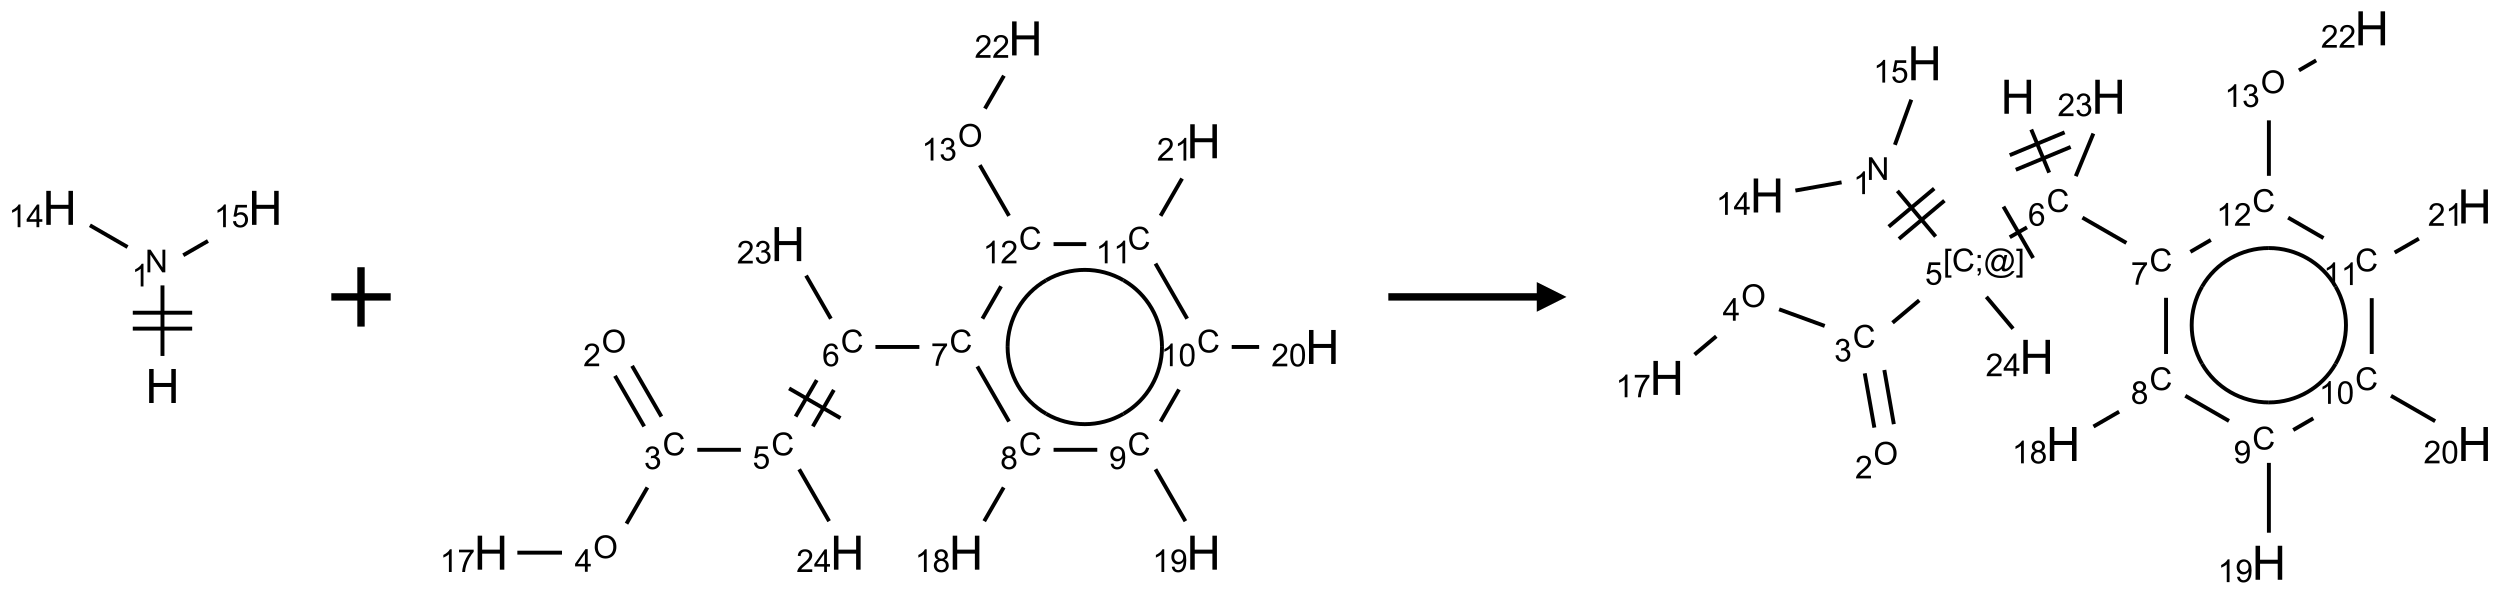 <?xml version="1.0" encoding="UTF-8"?>
<svg xmlns="http://www.w3.org/2000/svg" xmlns:xlink="http://www.w3.org/1999/xlink" width="842" height="200" viewBox="0 0 842 200">
<defs>
<g>
<g id="glyph-0-0">
<path d="M 2 0 L 2 -10 L 10 -10 L 10 0 Z M 2.25 -0.25 L 9.75 -0.25 L 9.75 -9.75 L 2.25 -9.75 Z M 2.25 -0.25 "/>
</g>
<g id="glyph-0-1">
<path d="M 1.281 0 L 1.281 -11.453 L 2.797 -11.453 L 2.797 -6.75 L 8.75 -6.75 L 8.75 -11.453 L 10.266 -11.453 L 10.266 0 L 8.75 0 L 8.75 -5.398 L 2.797 -5.398 L 2.797 0 Z M 1.281 0 "/>
</g>
<g id="glyph-1-0">
<path d="M 1.332 0 L 1.332 -6.668 L 6.668 -6.668 L 6.668 0 Z M 1.5 -0.168 L 6.5 -0.168 L 6.5 -6.5 L 1.5 -6.5 Z M 1.5 -0.168 "/>
</g>
<g id="glyph-1-1">
<path d="M 0.812 0 L 0.812 -7.637 L 1.848 -7.637 L 5.859 -1.641 L 5.859 -7.637 L 6.828 -7.637 L 6.828 0 L 5.793 0 L 1.781 -6 L 1.781 0 Z M 0.812 0 "/>
</g>
<g id="glyph-1-2">
<path d="M 3.973 0 L 3.035 0 L 3.035 -5.973 C 2.809 -5.758 2.516 -5.543 2.148 -5.328 C 1.781 -5.113 1.453 -4.953 1.16 -4.844 L 1.16 -5.75 C 1.684 -5.996 2.145 -6.297 2.535 -6.645 C 2.93 -6.996 3.207 -7.336 3.371 -7.668 L 3.973 -7.668 Z M 3.973 0 "/>
</g>
<g id="glyph-1-3">
<path d="M 3.449 0 L 3.449 -1.828 L 0.137 -1.828 L 0.137 -2.688 L 3.621 -7.637 L 4.387 -7.637 L 4.387 -2.688 L 5.418 -2.688 L 5.418 -1.828 L 4.387 -1.828 L 4.387 0 Z M 3.449 -2.688 L 3.449 -6.129 L 1.059 -2.688 Z M 3.449 -2.688 "/>
</g>
<g id="glyph-1-4">
<path d="M 0.441 -2 L 1.426 -2.082 C 1.5 -1.605 1.668 -1.242 1.934 -1.004 C 2.199 -0.762 2.52 -0.641 2.895 -0.641 C 3.348 -0.641 3.73 -0.812 4.043 -1.152 C 4.355 -1.492 4.512 -1.941 4.512 -2.504 C 4.512 -3.039 4.359 -3.461 4.059 -3.77 C 3.758 -4.078 3.367 -4.234 2.879 -4.234 C 2.578 -4.234 2.305 -4.164 2.062 -4.027 C 1.82 -3.891 1.629 -3.715 1.488 -3.496 L 0.609 -3.609 L 1.348 -7.531 L 5.145 -7.531 L 5.145 -6.637 L 2.098 -6.637 L 1.688 -4.582 C 2.145 -4.902 2.625 -5.062 3.129 -5.062 C 3.797 -5.062 4.359 -4.832 4.816 -4.371 C 5.277 -3.91 5.504 -3.312 5.504 -2.59 C 5.504 -1.898 5.305 -1.301 4.902 -0.797 C 4.41 -0.18 3.742 0.129 2.895 0.129 C 2.199 0.129 1.633 -0.062 1.195 -0.453 C 0.758 -0.844 0.504 -1.359 0.441 -2 Z M 0.441 -2 "/>
</g>
<g id="glyph-1-5">
<path d="M 0.516 -3.719 C 0.516 -4.984 0.855 -5.977 1.535 -6.695 C 2.215 -7.414 3.094 -7.77 4.172 -7.77 C 4.875 -7.77 5.512 -7.602 6.078 -7.266 C 6.645 -6.93 7.074 -6.461 7.371 -5.855 C 7.668 -5.254 7.816 -4.57 7.816 -3.809 C 7.816 -3.035 7.66 -2.34 7.348 -1.73 C 7.035 -1.117 6.594 -0.656 6.02 -0.34 C 5.449 -0.027 4.828 0.129 4.168 0.129 C 3.449 0.129 2.805 -0.043 2.238 -0.391 C 1.672 -0.738 1.246 -1.211 0.953 -1.812 C 0.66 -2.414 0.516 -3.047 0.516 -3.719 Z M 1.559 -3.703 C 1.559 -2.781 1.805 -2.059 2.301 -1.527 C 2.793 -1 3.414 -0.734 4.16 -0.734 C 4.922 -0.734 5.547 -1 6.039 -1.535 C 6.531 -2.07 6.777 -2.828 6.777 -3.812 C 6.777 -4.434 6.672 -4.977 6.461 -5.441 C 6.25 -5.902 5.945 -6.262 5.539 -6.52 C 5.133 -6.773 4.68 -6.902 4.176 -6.902 C 3.461 -6.902 2.848 -6.656 2.332 -6.164 C 1.816 -5.672 1.559 -4.852 1.559 -3.703 Z M 1.559 -3.703 "/>
</g>
<g id="glyph-1-6">
<path d="M 5.371 -0.902 L 5.371 0 L 0.324 0 C 0.316 -0.227 0.352 -0.441 0.434 -0.652 C 0.562 -0.996 0.766 -1.332 1.051 -1.668 C 1.332 -2 1.742 -2.387 2.277 -2.824 C 3.105 -3.504 3.668 -4.043 3.957 -4.441 C 4.25 -4.84 4.395 -5.215 4.395 -5.566 C 4.395 -5.938 4.262 -6.254 3.996 -6.508 C 3.73 -6.762 3.387 -6.891 2.957 -6.891 C 2.508 -6.891 2.145 -6.754 1.875 -6.484 C 1.605 -6.215 1.469 -5.84 1.465 -5.359 L 0.5 -5.457 C 0.566 -6.176 0.812 -6.727 1.246 -7.102 C 1.676 -7.477 2.254 -7.668 2.98 -7.668 C 3.711 -7.668 4.293 -7.465 4.719 -7.059 C 5.145 -6.652 5.359 -6.148 5.359 -5.547 C 5.359 -5.242 5.297 -4.941 5.172 -4.645 C 5.047 -4.352 4.84 -4.039 4.551 -3.715 C 4.262 -3.387 3.777 -2.938 3.105 -2.371 C 2.543 -1.898 2.18 -1.578 2.02 -1.41 C 1.859 -1.242 1.73 -1.07 1.625 -0.902 Z M 5.371 -0.902 "/>
</g>
<g id="glyph-1-7">
<path d="M 6.27 -2.676 L 7.281 -2.422 C 7.07 -1.594 6.688 -0.961 6.137 -0.523 C 5.586 -0.086 4.914 0.129 4.121 0.129 C 3.297 0.129 2.629 -0.039 2.113 -0.371 C 1.598 -0.707 1.203 -1.191 0.934 -1.828 C 0.664 -2.465 0.531 -3.145 0.531 -3.875 C 0.531 -4.672 0.684 -5.363 0.988 -5.957 C 1.293 -6.547 1.723 -6.996 2.285 -7.305 C 2.844 -7.613 3.461 -7.766 4.137 -7.766 C 4.898 -7.766 5.543 -7.57 6.062 -7.184 C 6.582 -6.793 6.945 -6.246 7.152 -5.543 L 6.156 -5.309 C 5.98 -5.863 5.723 -6.266 5.387 -6.52 C 5.051 -6.773 4.625 -6.902 4.113 -6.902 C 3.527 -6.902 3.039 -6.762 2.645 -6.48 C 2.25 -6.199 1.973 -5.82 1.812 -5.348 C 1.652 -4.871 1.574 -4.383 1.574 -3.879 C 1.574 -3.23 1.668 -2.664 1.855 -2.18 C 2.047 -1.695 2.34 -1.332 2.738 -1.094 C 3.137 -0.855 3.57 -0.734 4.035 -0.734 C 4.602 -0.734 5.082 -0.898 5.473 -1.223 C 5.867 -1.551 6.133 -2.035 6.27 -2.676 Z M 6.27 -2.676 "/>
</g>
<g id="glyph-1-8">
<path d="M 0.449 -2.016 L 1.387 -2.141 C 1.492 -1.609 1.676 -1.227 1.934 -0.992 C 2.191 -0.758 2.508 -0.641 2.879 -0.641 C 3.32 -0.641 3.695 -0.793 3.996 -1.098 C 4.301 -1.402 4.453 -1.781 4.453 -2.234 C 4.453 -2.664 4.312 -3.02 4.031 -3.301 C 3.75 -3.578 3.391 -3.719 2.957 -3.719 C 2.781 -3.719 2.562 -3.684 2.297 -3.613 L 2.402 -4.438 C 2.465 -4.43 2.516 -4.426 2.551 -4.426 C 2.949 -4.426 3.312 -4.531 3.629 -4.738 C 3.949 -4.949 4.109 -5.27 4.109 -5.703 C 4.109 -6.047 3.992 -6.332 3.762 -6.559 C 3.527 -6.785 3.227 -6.895 2.859 -6.895 C 2.496 -6.895 2.191 -6.781 1.949 -6.551 C 1.707 -6.324 1.547 -5.98 1.48 -5.52 L 0.543 -5.688 C 0.656 -6.316 0.918 -6.805 1.324 -7.148 C 1.73 -7.492 2.234 -7.668 2.84 -7.668 C 3.254 -7.668 3.641 -7.578 3.988 -7.398 C 4.34 -7.219 4.609 -6.977 4.793 -6.668 C 4.98 -6.359 5.074 -6.031 5.074 -5.684 C 5.074 -5.352 4.984 -5.051 4.809 -4.781 C 4.629 -4.512 4.367 -4.297 4.02 -4.137 C 4.473 -4.031 4.824 -3.816 5.074 -3.488 C 5.324 -3.16 5.449 -2.75 5.449 -2.254 C 5.449 -1.59 5.203 -1.023 4.719 -0.559 C 4.234 -0.098 3.617 0.137 2.875 0.137 C 2.203 0.137 1.648 -0.062 1.207 -0.465 C 0.762 -0.863 0.512 -1.379 0.449 -2.016 Z M 0.449 -2.016 "/>
</g>
<g id="glyph-1-9">
<path d="M 0.504 -6.637 L 0.504 -7.535 L 5.449 -7.535 L 5.449 -6.809 C 4.961 -6.289 4.48 -5.602 4.004 -4.746 C 3.527 -3.887 3.156 -3.004 2.895 -2.098 C 2.707 -1.461 2.59 -0.762 2.535 0 L 1.574 0 C 1.582 -0.602 1.703 -1.328 1.926 -2.176 C 2.152 -3.027 2.477 -3.848 2.898 -4.637 C 3.32 -5.426 3.77 -6.094 4.246 -6.637 Z M 0.504 -6.637 "/>
</g>
<g id="glyph-1-10">
<path d="M 5.309 -5.766 L 4.375 -5.691 C 4.293 -6.059 4.172 -6.328 4.02 -6.496 C 3.766 -6.762 3.453 -6.895 3.082 -6.895 C 2.785 -6.895 2.523 -6.812 2.297 -6.645 C 2 -6.43 1.77 -6.117 1.598 -5.703 C 1.43 -5.289 1.34 -4.703 1.332 -3.938 C 1.559 -4.281 1.836 -4.535 2.16 -4.703 C 2.488 -4.871 2.828 -4.953 3.188 -4.953 C 3.812 -4.953 4.344 -4.723 4.785 -4.262 C 5.223 -3.801 5.441 -3.207 5.441 -2.48 C 5.441 -2 5.34 -1.555 5.133 -1.145 C 4.926 -0.73 4.641 -0.418 4.281 -0.199 C 3.922 0.02 3.512 0.129 3.051 0.129 C 2.27 0.129 1.633 -0.156 1.141 -0.73 C 0.648 -1.305 0.402 -2.254 0.402 -3.574 C 0.402 -5.051 0.672 -6.121 1.219 -6.793 C 1.695 -7.375 2.336 -7.668 3.141 -7.668 C 3.742 -7.668 4.234 -7.5 4.617 -7.16 C 5 -6.824 5.23 -6.359 5.309 -5.766 Z M 1.48 -2.473 C 1.48 -2.152 1.547 -1.844 1.684 -1.547 C 1.82 -1.25 2.016 -1.027 2.262 -0.871 C 2.508 -0.719 2.766 -0.641 3.035 -0.641 C 3.434 -0.641 3.773 -0.801 4.059 -1.121 C 4.344 -1.441 4.484 -1.875 4.484 -2.422 C 4.484 -2.949 4.344 -3.367 4.062 -3.668 C 3.781 -3.973 3.426 -4.125 3 -4.125 C 2.578 -4.125 2.219 -3.973 1.922 -3.668 C 1.625 -3.363 1.48 -2.969 1.48 -2.473 Z M 1.48 -2.473 "/>
</g>
<g id="glyph-1-11">
<path d="M 1.887 -4.141 C 1.496 -4.281 1.207 -4.484 1.02 -4.75 C 0.832 -5.016 0.738 -5.328 0.738 -5.699 C 0.738 -6.254 0.938 -6.719 1.34 -7.098 C 1.738 -7.477 2.27 -7.668 2.934 -7.668 C 3.598 -7.668 4.137 -7.473 4.543 -7.086 C 4.949 -6.699 5.152 -6.227 5.152 -5.672 C 5.152 -5.316 5.059 -5.008 4.871 -4.746 C 4.688 -4.484 4.406 -4.281 4.027 -4.141 C 4.496 -3.988 4.852 -3.742 5.098 -3.402 C 5.34 -3.062 5.465 -2.656 5.465 -2.184 C 5.465 -1.531 5.234 -0.98 4.77 -0.535 C 4.309 -0.09 3.703 0.129 2.949 0.129 C 2.195 0.129 1.586 -0.094 1.125 -0.539 C 0.664 -0.984 0.434 -1.543 0.434 -2.207 C 0.434 -2.703 0.559 -3.121 0.809 -3.457 C 1.062 -3.793 1.422 -4.02 1.887 -4.141 Z M 1.699 -5.73 C 1.699 -5.367 1.812 -5.074 2.047 -4.844 C 2.281 -4.613 2.582 -4.5 2.953 -4.5 C 3.312 -4.5 3.609 -4.613 3.84 -4.84 C 4.07 -5.066 4.188 -5.348 4.188 -5.676 C 4.188 -6.02 4.07 -6.309 3.832 -6.543 C 3.594 -6.777 3.297 -6.895 2.941 -6.895 C 2.586 -6.895 2.289 -6.781 2.051 -6.551 C 1.816 -6.324 1.699 -6.047 1.699 -5.73 Z M 1.395 -2.203 C 1.395 -1.938 1.461 -1.676 1.586 -1.426 C 1.711 -1.176 1.902 -0.984 2.152 -0.848 C 2.402 -0.711 2.672 -0.641 2.957 -0.641 C 3.406 -0.641 3.777 -0.785 4.066 -1.074 C 4.359 -1.363 4.504 -1.727 4.504 -2.172 C 4.504 -2.625 4.355 -2.996 4.055 -3.293 C 3.754 -3.586 3.379 -3.734 2.926 -3.734 C 2.484 -3.734 2.121 -3.59 1.832 -3.297 C 1.543 -3.004 1.395 -2.641 1.395 -2.203 Z M 1.395 -2.203 "/>
</g>
<g id="glyph-1-12">
<path d="M 0.582 -1.766 L 1.484 -1.848 C 1.562 -1.426 1.707 -1.117 1.922 -0.926 C 2.137 -0.734 2.414 -0.641 2.75 -0.641 C 3.039 -0.641 3.289 -0.707 3.508 -0.84 C 3.727 -0.973 3.902 -1.148 4.043 -1.367 C 4.18 -1.586 4.297 -1.887 4.391 -2.262 C 4.484 -2.637 4.531 -3.016 4.531 -3.406 C 4.531 -3.449 4.531 -3.512 4.527 -3.594 C 4.34 -3.297 4.082 -3.055 3.758 -2.867 C 3.434 -2.68 3.082 -2.59 2.703 -2.59 C 2.07 -2.59 1.535 -2.816 1.098 -3.277 C 0.66 -3.734 0.441 -4.34 0.441 -5.09 C 0.441 -5.863 0.672 -6.484 1.129 -6.957 C 1.586 -7.43 2.156 -7.668 2.844 -7.668 C 3.34 -7.668 3.793 -7.531 4.207 -7.266 C 4.617 -7 4.93 -6.617 5.145 -6.121 C 5.355 -5.629 5.465 -4.91 5.465 -3.973 C 5.465 -2.996 5.359 -2.223 5.145 -1.645 C 4.934 -1.066 4.617 -0.625 4.199 -0.324 C 3.781 -0.02 3.293 0.129 2.73 0.129 C 2.133 0.129 1.645 -0.035 1.266 -0.367 C 0.887 -0.699 0.66 -1.164 0.582 -1.766 Z M 4.422 -5.137 C 4.422 -5.676 4.277 -6.102 3.992 -6.418 C 3.707 -6.734 3.359 -6.891 2.957 -6.891 C 2.543 -6.891 2.18 -6.719 1.871 -6.379 C 1.562 -6.039 1.406 -5.598 1.406 -5.059 C 1.406 -4.57 1.555 -4.176 1.848 -3.871 C 2.141 -3.566 2.5 -3.418 2.934 -3.418 C 3.367 -3.418 3.723 -3.57 4.004 -3.871 C 4.281 -4.176 4.422 -4.598 4.422 -5.137 Z M 4.422 -5.137 "/>
</g>
<g id="glyph-1-13">
<path d="M 0.441 -3.766 C 0.441 -4.668 0.535 -5.395 0.723 -5.945 C 0.906 -6.496 1.184 -6.922 1.551 -7.219 C 1.918 -7.516 2.375 -7.668 2.934 -7.668 C 3.344 -7.668 3.703 -7.586 4.012 -7.418 C 4.32 -7.254 4.574 -7.016 4.777 -6.707 C 4.977 -6.395 5.137 -6.016 5.25 -5.57 C 5.363 -5.125 5.422 -4.523 5.422 -3.766 C 5.422 -2.871 5.328 -2.148 5.145 -1.598 C 4.961 -1.047 4.688 -0.621 4.32 -0.32 C 3.953 -0.02 3.492 0.129 2.934 0.129 C 2.195 0.129 1.617 -0.133 1.199 -0.66 C 0.695 -1.297 0.441 -2.332 0.441 -3.766 Z M 1.406 -3.766 C 1.406 -2.512 1.555 -1.68 1.848 -1.262 C 2.141 -0.848 2.5 -0.641 2.934 -0.641 C 3.363 -0.641 3.727 -0.848 4.02 -1.266 C 4.312 -1.684 4.457 -2.516 4.457 -3.766 C 4.457 -5.023 4.312 -5.859 4.02 -6.27 C 3.727 -6.684 3.359 -6.891 2.922 -6.891 C 2.492 -6.891 2.148 -6.707 1.891 -6.344 C 1.566 -5.879 1.406 -5.02 1.406 -3.766 Z M 1.406 -3.766 "/>
</g>
<g id="glyph-1-14">
<path d="M 0.723 2.121 L 0.723 -7.637 L 2.793 -7.637 L 2.793 -6.859 L 1.66 -6.859 L 1.66 1.344 L 2.793 1.344 L 2.793 2.121 Z M 0.723 2.121 "/>
</g>
<g id="glyph-1-15">
<path d="M 0.949 -4.465 L 0.949 -5.531 L 2.016 -5.531 L 2.016 -4.465 Z M 0.949 0 L 0.949 -1.066 L 2.016 -1.066 L 2.016 0 C 2.016 0.391 1.945 0.711 1.809 0.949 C 1.668 1.191 1.449 1.379 1.145 1.512 L 0.887 1.109 C 1.082 1.023 1.23 0.895 1.324 0.727 C 1.418 0.559 1.469 0.316 1.48 0 Z M 0.949 0 "/>
</g>
<g id="glyph-1-16">
<path d="M 6.047 -0.848 C 5.82 -0.59 5.57 -0.379 5.289 -0.223 C 5.008 -0.062 4.73 0.016 4.449 0.016 C 4.141 0.016 3.84 -0.074 3.547 -0.254 C 3.254 -0.434 3.02 -0.715 2.836 -1.09 C 2.652 -1.465 2.562 -1.875 2.562 -2.324 C 2.562 -2.875 2.703 -3.43 2.988 -3.98 C 3.27 -4.535 3.621 -4.953 4.043 -5.23 C 4.461 -5.508 4.871 -5.645 5.266 -5.645 C 5.566 -5.645 5.855 -5.566 6.129 -5.41 C 6.402 -5.25 6.641 -5.012 6.84 -4.688 L 7.016 -5.496 L 7.949 -5.496 L 7.199 -2 C 7.094 -1.516 7.043 -1.246 7.043 -1.191 C 7.043 -1.098 7.078 -1.02 7.148 -0.949 C 7.219 -0.883 7.305 -0.848 7.406 -0.848 C 7.59 -0.848 7.832 -0.953 8.129 -1.168 C 8.527 -1.445 8.84 -1.816 9.07 -2.285 C 9.301 -2.75 9.418 -3.234 9.418 -3.73 C 9.418 -4.309 9.27 -4.852 8.973 -5.355 C 8.676 -5.859 8.23 -6.262 7.645 -6.562 C 7.055 -6.863 6.406 -7.016 5.691 -7.016 C 4.879 -7.016 4.137 -6.824 3.465 -6.445 C 2.793 -6.066 2.273 -5.52 1.902 -4.809 C 1.535 -4.098 1.348 -3.34 1.348 -2.527 C 1.348 -1.676 1.535 -0.941 1.902 -0.328 C 2.273 0.285 2.809 0.742 3.508 1.035 C 4.207 1.328 4.984 1.473 5.832 1.473 C 6.742 1.473 7.504 1.32 8.121 1.016 C 8.734 0.711 9.195 0.34 9.5 -0.098 L 10.441 -0.098 C 10.266 0.266 9.961 0.637 9.531 1.016 C 9.102 1.395 8.59 1.695 7.996 1.914 C 7.402 2.133 6.688 2.246 5.848 2.246 C 5.078 2.246 4.367 2.145 3.715 1.949 C 3.066 1.75 2.512 1.453 2.051 1.055 C 1.594 0.656 1.25 0.199 1.016 -0.316 C 0.723 -0.973 0.578 -1.684 0.578 -2.441 C 0.578 -3.289 0.75 -4.098 1.098 -4.863 C 1.523 -5.805 2.125 -6.527 2.902 -7.027 C 3.684 -7.527 4.629 -7.777 5.738 -7.777 C 6.602 -7.777 7.375 -7.602 8.059 -7.246 C 8.746 -6.895 9.285 -6.371 9.684 -5.672 C 10.02 -5.07 10.188 -4.418 10.188 -3.715 C 10.188 -2.707 9.832 -1.812 9.125 -1.031 C 8.492 -0.328 7.801 0.02 7.051 0.02 C 6.812 0.02 6.617 -0.016 6.473 -0.09 C 6.324 -0.16 6.215 -0.266 6.145 -0.402 C 6.102 -0.488 6.066 -0.637 6.047 -0.848 Z M 3.527 -2.262 C 3.527 -1.785 3.641 -1.414 3.863 -1.152 C 4.09 -0.887 4.348 -0.754 4.641 -0.754 C 4.836 -0.754 5.039 -0.812 5.254 -0.93 C 5.469 -1.047 5.676 -1.219 5.871 -1.449 C 6.066 -1.676 6.23 -1.969 6.355 -2.32 C 6.48 -2.672 6.543 -3.027 6.543 -3.379 C 6.543 -3.852 6.426 -4.219 6.191 -4.48 C 5.957 -4.738 5.672 -4.871 5.332 -4.871 C 5.109 -4.871 4.902 -4.812 4.707 -4.699 C 4.512 -4.586 4.32 -4.406 4.137 -4.156 C 3.953 -3.906 3.805 -3.602 3.691 -3.246 C 3.582 -2.887 3.527 -2.559 3.527 -2.262 Z M 3.527 -2.262 "/>
</g>
<g id="glyph-1-17">
<path d="M 2.27 2.121 L 0.203 2.121 L 0.203 1.344 L 1.332 1.344 L 1.332 -6.859 L 0.203 -6.859 L 0.203 -7.637 L 2.27 -7.637 Z M 2.27 2.121 "/>
</g>
</g>
</defs>
<path fill="none" stroke-width="0.033" stroke-linecap="butt" stroke-linejoin="miter" stroke="rgb(0%, 0%, 0%)" stroke-opacity="1" stroke-miterlimit="10" d="M 0.866 1.247 L 0.866 0.653 " transform="matrix(40, 0, 0, 40, 20.082, 70.002)"/>
<path fill="none" stroke-width="0.033" stroke-linecap="butt" stroke-linejoin="miter" stroke="rgb(0%, 0%, 0%)" stroke-opacity="1" stroke-miterlimit="10" d="M 1.116 0.883 L 0.616 0.883 " transform="matrix(40, 0, 0, 40, 20.082, 70.002)"/>
<path fill="none" stroke-width="0.033" stroke-linecap="butt" stroke-linejoin="miter" stroke="rgb(0%, 0%, 0%)" stroke-opacity="1" stroke-miterlimit="10" d="M 1.116 1.017 L 0.616 1.017 " transform="matrix(40, 0, 0, 40, 20.082, 70.002)"/>
<path fill="none" stroke-width="0.033" stroke-linecap="butt" stroke-linejoin="miter" stroke="rgb(0%, 0%, 0%)" stroke-opacity="1" stroke-miterlimit="10" d="M 0.572 0.33 L 0.255 0.147 " transform="matrix(40, 0, 0, 40, 20.082, 70.002)"/>
<path fill="none" stroke-width="0.033" stroke-linecap="butt" stroke-linejoin="miter" stroke="rgb(0%, 0%, 0%)" stroke-opacity="1" stroke-miterlimit="10" d="M 1.041 0.399 L 1.249 0.279 " transform="matrix(40, 0, 0, 40, 20.082, 70.002)"/>
<g fill="rgb(0%, 0%, 0%)" fill-opacity="1">
<use xlink:href="#glyph-0-1" x="48.949" y="135.73"/>
</g>
<g fill="rgb(0%, 0%, 0%)" fill-opacity="1">
<use xlink:href="#glyph-1-1" x="48.848" y="91.715"/>
</g>
<g fill="rgb(0%, 0%, 0%)" fill-opacity="1">
<use xlink:href="#glyph-1-2" x="44.352" y="96.484"/>
</g>
<g fill="rgb(0%, 0%, 0%)" fill-opacity="1">
<use xlink:href="#glyph-0-1" x="14.309" y="75.73"/>
</g>
<g fill="rgb(0%, 0%, 0%)" fill-opacity="1">
<use xlink:href="#glyph-1-2" x="2.906" y="76.523"/>
<use xlink:href="#glyph-1-3" x="8.839" y="76.523"/>
</g>
<g fill="rgb(0%, 0%, 0%)" fill-opacity="1">
<use xlink:href="#glyph-0-1" x="83.59" y="75.73"/>
</g>
<g fill="rgb(0%, 0%, 0%)" fill-opacity="1">
<use xlink:href="#glyph-1-2" x="72.098" y="76.523"/>
<use xlink:href="#glyph-1-4" x="78.03" y="76.523"/>
</g>
<path fill="none" stroke-width="0.062" stroke-linecap="butt" stroke-linejoin="miter" stroke="rgb(0%, 0%, 0%)" stroke-opacity="1" stroke-miterlimit="10" d="M -0 0 L 0.5 0 M 0.25 -0.25 L 0.25 0.25 " transform="matrix(40, 0, 0, 40, 111.586, 100)"/>
<path fill="none" stroke-width="0.033" stroke-linecap="butt" stroke-linejoin="miter" stroke="rgb(0%, 0%, 0%)" stroke-opacity="1" stroke-miterlimit="10" d="M 1.044 2.841 L 1.29 3.267 " transform="matrix(40, 0, 0, 40, 165.363, 12.936)"/>
<path fill="none" stroke-width="0.033" stroke-linecap="butt" stroke-linejoin="miter" stroke="rgb(0%, 0%, 0%)" stroke-opacity="1" stroke-miterlimit="10" d="M 1.188 2.757 L 1.435 3.184 " transform="matrix(40, 0, 0, 40, 165.363, 12.936)"/>
<path fill="none" stroke-width="0.033" stroke-linecap="butt" stroke-linejoin="miter" stroke="rgb(0%, 0%, 0%)" stroke-opacity="1" stroke-miterlimit="10" d="M 1.317 3.781 L 1.141 4.086 " transform="matrix(40, 0, 0, 40, 165.363, 12.936)"/>
<path fill="none" stroke-width="0.033" stroke-linecap="butt" stroke-linejoin="miter" stroke="rgb(0%, 0%, 0%)" stroke-opacity="1" stroke-miterlimit="10" d="M 0.598 4.33 L 0.222 4.33 " transform="matrix(40, 0, 0, 40, 165.363, 12.936)"/>
<path fill="none" stroke-width="0.033" stroke-linecap="butt" stroke-linejoin="miter" stroke="rgb(0%, 0%, 0%)" stroke-opacity="1" stroke-miterlimit="10" d="M 1.737 3.464 L 2.104 3.464 " transform="matrix(40, 0, 0, 40, 165.363, 12.936)"/>
<path fill="none" stroke-width="0.033" stroke-linecap="butt" stroke-linejoin="miter" stroke="rgb(0%, 0%, 0%)" stroke-opacity="1" stroke-miterlimit="10" d="M 2.71 3.267 L 2.887 2.96 " transform="matrix(40, 0, 0, 40, 165.363, 12.936)"/>
<path fill="none" stroke-width="0.033" stroke-linecap="butt" stroke-linejoin="miter" stroke="rgb(0%, 0%, 0%)" stroke-opacity="1" stroke-miterlimit="10" d="M 2.565 3.184 L 2.743 2.877 " transform="matrix(40, 0, 0, 40, 165.363, 12.936)"/>
<path fill="none" stroke-width="0.033" stroke-linecap="butt" stroke-linejoin="miter" stroke="rgb(0%, 0%, 0%)" stroke-opacity="1" stroke-miterlimit="10" d="M 2.943 3.197 L 2.51 2.947 " transform="matrix(40, 0, 0, 40, 165.363, 12.936)"/>
<path fill="none" stroke-width="0.033" stroke-linecap="butt" stroke-linejoin="miter" stroke="rgb(0%, 0%, 0%)" stroke-opacity="1" stroke-miterlimit="10" d="M 3.237 2.598 L 3.607 2.598 " transform="matrix(40, 0, 0, 40, 165.363, 12.936)"/>
<path fill="none" stroke-width="0.033" stroke-linecap="butt" stroke-linejoin="miter" stroke="rgb(0%, 0%, 0%)" stroke-opacity="1" stroke-miterlimit="10" d="M 4.095 2.762 L 4.362 3.226 " transform="matrix(40, 0, 0, 40, 165.363, 12.936)"/>
<path fill="none" stroke-width="0.033" stroke-linecap="butt" stroke-linejoin="miter" stroke="rgb(0%, 0%, 0%)" stroke-opacity="1" stroke-miterlimit="10" d="M 4.317 3.781 L 4.153 4.065 " transform="matrix(40, 0, 0, 40, 165.363, 12.936)"/>
<path fill="none" stroke-width="0.033" stroke-linecap="butt" stroke-linejoin="miter" stroke="rgb(0%, 0%, 0%)" stroke-opacity="1" stroke-miterlimit="10" d="M 4.737 3.464 L 5.105 3.464 " transform="matrix(40, 0, 0, 40, 165.363, 12.936)"/>
<path fill="none" stroke-width="0.033" stroke-linecap="butt" stroke-linejoin="miter" stroke="rgb(0%, 0%, 0%)" stroke-opacity="1" stroke-miterlimit="10" d="M 5.595 3.628 L 5.847 4.065 " transform="matrix(40, 0, 0, 40, 165.363, 12.936)"/>
<path fill="none" stroke-width="0.033" stroke-linecap="butt" stroke-linejoin="miter" stroke="rgb(0%, 0%, 0%)" stroke-opacity="1" stroke-miterlimit="10" d="M 5.638 3.226 L 5.793 2.956 " transform="matrix(40, 0, 0, 40, 165.363, 12.936)"/>
<path fill="none" stroke-width="0.033" stroke-linecap="butt" stroke-linejoin="miter" stroke="rgb(0%, 0%, 0%)" stroke-opacity="1" stroke-miterlimit="10" d="M 6.237 2.598 L 6.468 2.598 " transform="matrix(40, 0, 0, 40, 165.363, 12.936)"/>
<path fill="none" stroke-width="0.033" stroke-linecap="butt" stroke-linejoin="miter" stroke="rgb(0%, 0%, 0%)" stroke-opacity="1" stroke-miterlimit="10" d="M 5.862 2.36 L 5.595 1.896 " transform="matrix(40, 0, 0, 40, 165.363, 12.936)"/>
<path fill="none" stroke-width="0.033" stroke-linecap="butt" stroke-linejoin="miter" stroke="rgb(0%, 0%, 0%)" stroke-opacity="1" stroke-miterlimit="10" d="M 5.638 1.494 L 5.819 1.18 " transform="matrix(40, 0, 0, 40, 165.363, 12.936)"/>
<path fill="none" stroke-width="0.033" stroke-linecap="butt" stroke-linejoin="miter" stroke="rgb(0%, 0%, 0%)" stroke-opacity="1" stroke-miterlimit="10" d="M 5.012 1.732 L 4.737 1.732 " transform="matrix(40, 0, 0, 40, 165.363, 12.936)"/>
<path fill="none" stroke-width="0.033" stroke-linecap="butt" stroke-linejoin="miter" stroke="rgb(0%, 0%, 0%)" stroke-opacity="1" stroke-miterlimit="10" d="M 4.295 2.087 L 4.138 2.36 " transform="matrix(40, 0, 0, 40, 165.363, 12.936)"/>
<path fill="none" stroke-width="0.033" stroke-linecap="butt" stroke-linejoin="miter" stroke="rgb(0%, 0%, 0%)" stroke-opacity="1" stroke-miterlimit="10" d="M 4.362 1.494 L 4.116 1.067 " transform="matrix(40, 0, 0, 40, 165.363, 12.936)"/>
<path fill="none" stroke-width="0.033" stroke-linecap="butt" stroke-linejoin="miter" stroke="rgb(0%, 0%, 0%)" stroke-opacity="1" stroke-miterlimit="10" d="M 4.159 0.591 L 4.319 0.314 " transform="matrix(40, 0, 0, 40, 165.363, 12.936)"/>
<path fill="none" stroke-width="0.033" stroke-linecap="butt" stroke-linejoin="miter" stroke="rgb(0%, 0%, 0%)" stroke-opacity="1" stroke-miterlimit="10" d="M 2.862 2.36 L 2.653 1.997 " transform="matrix(40, 0, 0, 40, 165.363, 12.936)"/>
<path fill="none" stroke-width="0.033" stroke-linecap="butt" stroke-linejoin="miter" stroke="rgb(0%, 0%, 0%)" stroke-opacity="1" stroke-miterlimit="10" d="M 2.595 3.628 L 2.847 4.065 " transform="matrix(40, 0, 0, 40, 165.363, 12.936)"/>
<path fill="none" stroke-width="0.033" stroke-linecap="butt" stroke-linejoin="miter" stroke="rgb(0%, 0%, 0%)" stroke-opacity="1" stroke-miterlimit="10" d="M 4.675 3.161 C 4.474 3.045 4.35 2.83 4.35 2.598 " transform="matrix(40, 0, 0, 40, 165.363, 12.936)"/>
<path fill="none" stroke-width="0.033" stroke-linecap="butt" stroke-linejoin="miter" stroke="rgb(0%, 0%, 0%)" stroke-opacity="1" stroke-miterlimit="10" d="M 5.325 3.161 C 5.124 3.277 4.876 3.277 4.675 3.161 " transform="matrix(40, 0, 0, 40, 165.363, 12.936)"/>
<path fill="none" stroke-width="0.033" stroke-linecap="butt" stroke-linejoin="miter" stroke="rgb(0%, 0%, 0%)" stroke-opacity="1" stroke-miterlimit="10" d="M 5.65 2.598 C 5.65 2.83 5.526 3.045 5.325 3.161 " transform="matrix(40, 0, 0, 40, 165.363, 12.936)"/>
<path fill="none" stroke-width="0.033" stroke-linecap="butt" stroke-linejoin="miter" stroke="rgb(0%, 0%, 0%)" stroke-opacity="1" stroke-miterlimit="10" d="M 5.325 2.036 C 5.526 2.152 5.65 2.366 5.65 2.598 " transform="matrix(40, 0, 0, 40, 165.363, 12.936)"/>
<path fill="none" stroke-width="0.033" stroke-linecap="butt" stroke-linejoin="miter" stroke="rgb(0%, 0%, 0%)" stroke-opacity="1" stroke-miterlimit="10" d="M 4.675 2.036 C 4.876 1.92 5.124 1.92 5.325 2.036 " transform="matrix(40, 0, 0, 40, 165.363, 12.936)"/>
<path fill="none" stroke-width="0.033" stroke-linecap="butt" stroke-linejoin="miter" stroke="rgb(0%, 0%, 0%)" stroke-opacity="1" stroke-miterlimit="10" d="M 4.35 2.598 C 4.35 2.366 4.474 2.152 4.675 2.036 " transform="matrix(40, 0, 0, 40, 165.363, 12.936)"/>
<g fill="rgb(0%, 0%, 0%)" fill-opacity="1">
<use xlink:href="#glyph-1-5" x="202.609" y="118.707"/>
</g>
<g fill="rgb(0%, 0%, 0%)" fill-opacity="1">
<use xlink:href="#glyph-1-6" x="196.422" y="123.34"/>
</g>
<g fill="rgb(0%, 0%, 0%)" fill-opacity="1">
<use xlink:href="#glyph-1-7" x="223.145" y="153.344"/>
</g>
<g fill="rgb(0%, 0%, 0%)" fill-opacity="1">
<use xlink:href="#glyph-1-8" x="216.895" y="157.98"/>
</g>
<g fill="rgb(0%, 0%, 0%)" fill-opacity="1">
<use xlink:href="#glyph-1-5" x="199.785" y="187.988"/>
</g>
<g fill="rgb(0%, 0%, 0%)" fill-opacity="1">
<use xlink:href="#glyph-1-3" x="193.551" y="192.59"/>
</g>
<g fill="rgb(0%, 0%, 0%)" fill-opacity="1">
<use xlink:href="#glyph-0-1" x="159.59" y="191.867"/>
</g>
<g fill="rgb(0%, 0%, 0%)" fill-opacity="1">
<use xlink:href="#glyph-1-2" x="148.156" y="192.66"/>
<use xlink:href="#glyph-1-9" x="154.089" y="192.66"/>
</g>
<g fill="rgb(0%, 0%, 0%)" fill-opacity="1">
<use xlink:href="#glyph-1-7" x="259.77" y="153.344"/>
</g>
<g fill="rgb(0%, 0%, 0%)" fill-opacity="1">
<use xlink:href="#glyph-1-4" x="253.461" y="157.848"/>
</g>
<g fill="rgb(0%, 0%, 0%)" fill-opacity="1">
<use xlink:href="#glyph-1-7" x="283.145" y="118.703"/>
</g>
<g fill="rgb(0%, 0%, 0%)" fill-opacity="1">
<use xlink:href="#glyph-1-10" x="276.898" y="123.34"/>
</g>
<g fill="rgb(0%, 0%, 0%)" fill-opacity="1">
<use xlink:href="#glyph-1-7" x="319.77" y="118.703"/>
</g>
<g fill="rgb(0%, 0%, 0%)" fill-opacity="1">
<use xlink:href="#glyph-1-9" x="313.52" y="123.211"/>
</g>
<g fill="rgb(0%, 0%, 0%)" fill-opacity="1">
<use xlink:href="#glyph-1-7" x="343.145" y="153.344"/>
</g>
<g fill="rgb(0%, 0%, 0%)" fill-opacity="1">
<use xlink:href="#glyph-1-11" x="336.879" y="157.98"/>
</g>
<g fill="rgb(0%, 0%, 0%)" fill-opacity="1">
<use xlink:href="#glyph-0-1" x="319.59" y="191.867"/>
</g>
<g fill="rgb(0%, 0%, 0%)" fill-opacity="1">
<use xlink:href="#glyph-1-2" x="308.141" y="192.66"/>
<use xlink:href="#glyph-1-11" x="314.073" y="192.66"/>
</g>
<g fill="rgb(0%, 0%, 0%)" fill-opacity="1">
<use xlink:href="#glyph-1-7" x="379.77" y="153.344"/>
</g>
<g fill="rgb(0%, 0%, 0%)" fill-opacity="1">
<use xlink:href="#glyph-1-12" x="373.504" y="157.98"/>
</g>
<g fill="rgb(0%, 0%, 0%)" fill-opacity="1">
<use xlink:href="#glyph-0-1" x="399.59" y="191.867"/>
</g>
<g fill="rgb(0%, 0%, 0%)" fill-opacity="1">
<use xlink:href="#glyph-1-2" x="388.141" y="192.66"/>
<use xlink:href="#glyph-1-12" x="394.073" y="192.66"/>
</g>
<g fill="rgb(0%, 0%, 0%)" fill-opacity="1">
<use xlink:href="#glyph-1-7" x="403.145" y="118.703"/>
</g>
<g fill="rgb(0%, 0%, 0%)" fill-opacity="1">
<use xlink:href="#glyph-1-2" x="390.988" y="123.34"/>
<use xlink:href="#glyph-1-13" x="396.921" y="123.34"/>
</g>
<g fill="rgb(0%, 0%, 0%)" fill-opacity="1">
<use xlink:href="#glyph-0-1" x="439.59" y="122.586"/>
</g>
<g fill="rgb(0%, 0%, 0%)" fill-opacity="1">
<use xlink:href="#glyph-1-6" x="428.184" y="123.379"/>
<use xlink:href="#glyph-1-13" x="434.116" y="123.379"/>
</g>
<g fill="rgb(0%, 0%, 0%)" fill-opacity="1">
<use xlink:href="#glyph-1-7" x="379.77" y="84.062"/>
</g>
<g fill="rgb(0%, 0%, 0%)" fill-opacity="1">
<use xlink:href="#glyph-1-2" x="369.059" y="88.699"/>
<use xlink:href="#glyph-1-2" x="374.991" y="88.699"/>
</g>
<g fill="rgb(0%, 0%, 0%)" fill-opacity="1">
<use xlink:href="#glyph-0-1" x="399.59" y="53.305"/>
</g>
<g fill="rgb(0%, 0%, 0%)" fill-opacity="1">
<use xlink:href="#glyph-1-6" x="389.633" y="54.098"/>
<use xlink:href="#glyph-1-2" x="395.565" y="54.098"/>
</g>
<g fill="rgb(0%, 0%, 0%)" fill-opacity="1">
<use xlink:href="#glyph-1-7" x="343.145" y="84.062"/>
</g>
<g fill="rgb(0%, 0%, 0%)" fill-opacity="1">
<use xlink:href="#glyph-1-2" x="331.039" y="88.699"/>
<use xlink:href="#glyph-1-6" x="336.971" y="88.699"/>
</g>
<g fill="rgb(0%, 0%, 0%)" fill-opacity="1">
<use xlink:href="#glyph-1-5" x="322.609" y="49.426"/>
</g>
<g fill="rgb(0%, 0%, 0%)" fill-opacity="1">
<use xlink:href="#glyph-1-2" x="310.41" y="54.059"/>
<use xlink:href="#glyph-1-8" x="316.342" y="54.059"/>
</g>
<g fill="rgb(0%, 0%, 0%)" fill-opacity="1">
<use xlink:href="#glyph-0-1" x="339.59" y="18.664"/>
</g>
<g fill="rgb(0%, 0%, 0%)" fill-opacity="1">
<use xlink:href="#glyph-1-6" x="328.238" y="19.457"/>
<use xlink:href="#glyph-1-6" x="334.171" y="19.457"/>
</g>
<g fill="rgb(0%, 0%, 0%)" fill-opacity="1">
<use xlink:href="#glyph-0-1" x="259.59" y="87.945"/>
</g>
<g fill="rgb(0%, 0%, 0%)" fill-opacity="1">
<use xlink:href="#glyph-1-6" x="248.16" y="88.738"/>
<use xlink:href="#glyph-1-8" x="254.092" y="88.738"/>
</g>
<g fill="rgb(0%, 0%, 0%)" fill-opacity="1">
<use xlink:href="#glyph-0-1" x="279.59" y="191.867"/>
</g>
<g fill="rgb(0%, 0%, 0%)" fill-opacity="1">
<use xlink:href="#glyph-1-6" x="268.191" y="192.66"/>
<use xlink:href="#glyph-1-3" x="274.124" y="192.66"/>
</g>
<path fill-rule="nonzero" fill="rgb(0%, 0%, 0%)" fill-opacity="1" d="M 467.586 101.25 L 517.586 101.25 L 517.586 105 L 527.586 100 L 517.586 95 L 517.586 98.75 L 467.586 98.75 "/>
<path fill="none" stroke-width="0.033" stroke-linecap="butt" stroke-linejoin="miter" stroke="rgb(0%, 0%, 0%)" stroke-opacity="1" stroke-miterlimit="10" d="M 3.069 0.852 L 3.22 1.215 " transform="matrix(40, 0, 0, 40, 561.363, 9.539)"/>
<path fill="none" stroke-width="0.033" stroke-linecap="butt" stroke-linejoin="miter" stroke="rgb(0%, 0%, 0%)" stroke-opacity="1" stroke-miterlimit="10" d="M 2.939 1.191 L 3.401 0.999 " transform="matrix(40, 0, 0, 40, 561.363, 9.539)"/>
<path fill="none" stroke-width="0.033" stroke-linecap="butt" stroke-linejoin="miter" stroke="rgb(0%, 0%, 0%)" stroke-opacity="1" stroke-miterlimit="10" d="M 2.888 1.068 L 3.35 0.876 " transform="matrix(40, 0, 0, 40, 561.363, 9.539)"/>
<path fill="none" stroke-width="0.033" stroke-linecap="butt" stroke-linejoin="miter" stroke="rgb(0%, 0%, 0%)" stroke-opacity="1" stroke-miterlimit="10" d="M 3.033 1.676 L 2.888 1.759 " transform="matrix(40, 0, 0, 40, 561.363, 9.539)"/>
<path fill="none" stroke-width="0.033" stroke-linecap="butt" stroke-linejoin="miter" stroke="rgb(0%, 0%, 0%)" stroke-opacity="1" stroke-miterlimit="10" d="M 2.835 1.501 L 3.085 1.934 " transform="matrix(40, 0, 0, 40, 561.363, 9.539)"/>
<path fill="none" stroke-width="0.033" stroke-linecap="butt" stroke-linejoin="miter" stroke="rgb(0%, 0%, 0%)" stroke-opacity="1" stroke-miterlimit="10" d="M 2.264 1.753 L 1.942 1.369 " transform="matrix(40, 0, 0, 40, 561.363, 9.539)"/>
<path fill="none" stroke-width="0.033" stroke-linecap="butt" stroke-linejoin="miter" stroke="rgb(0%, 0%, 0%)" stroke-opacity="1" stroke-miterlimit="10" d="M 2.252 1.349 L 1.869 1.67 " transform="matrix(40, 0, 0, 40, 561.363, 9.539)"/>
<path fill="none" stroke-width="0.033" stroke-linecap="butt" stroke-linejoin="miter" stroke="rgb(0%, 0%, 0%)" stroke-opacity="1" stroke-miterlimit="10" d="M 2.338 1.451 L 1.955 1.773 " transform="matrix(40, 0, 0, 40, 561.363, 9.539)"/>
<path fill="none" stroke-width="0.033" stroke-linecap="butt" stroke-linejoin="miter" stroke="rgb(0%, 0%, 0%)" stroke-opacity="1" stroke-miterlimit="10" d="M 1.472 1.297 L 1.083 1.366 " transform="matrix(40, 0, 0, 40, 561.363, 9.539)"/>
<path fill="none" stroke-width="0.033" stroke-linecap="butt" stroke-linejoin="miter" stroke="rgb(0%, 0%, 0%)" stroke-opacity="1" stroke-miterlimit="10" d="M 1.921 0.981 L 2.059 0.601 " transform="matrix(40, 0, 0, 40, 561.363, 9.539)"/>
<path fill="none" stroke-width="0.033" stroke-linecap="butt" stroke-linejoin="miter" stroke="rgb(0%, 0%, 0%)" stroke-opacity="1" stroke-miterlimit="10" d="M 2.126 2.29 L 1.901 2.479 " transform="matrix(40, 0, 0, 40, 561.363, 9.539)"/>
<path fill="none" stroke-width="0.033" stroke-linecap="butt" stroke-linejoin="miter" stroke="rgb(0%, 0%, 0%)" stroke-opacity="1" stroke-miterlimit="10" d="M 1.667 2.905 L 1.748 3.362 " transform="matrix(40, 0, 0, 40, 561.363, 9.539)"/>
<path fill="none" stroke-width="0.033" stroke-linecap="butt" stroke-linejoin="miter" stroke="rgb(0%, 0%, 0%)" stroke-opacity="1" stroke-miterlimit="10" d="M 1.832 2.877 L 1.912 3.333 " transform="matrix(40, 0, 0, 40, 561.363, 9.539)"/>
<path fill="none" stroke-width="0.033" stroke-linecap="butt" stroke-linejoin="miter" stroke="rgb(0%, 0%, 0%)" stroke-opacity="1" stroke-miterlimit="10" d="M 1.33 2.506 L 0.946 2.366 " transform="matrix(40, 0, 0, 40, 561.363, 9.539)"/>
<path fill="none" stroke-width="0.033" stroke-linecap="butt" stroke-linejoin="miter" stroke="rgb(0%, 0%, 0%)" stroke-opacity="1" stroke-miterlimit="10" d="M 0.417 2.593 L 0.234 2.747 " transform="matrix(40, 0, 0, 40, 561.363, 9.539)"/>
<path fill="none" stroke-width="0.033" stroke-linecap="butt" stroke-linejoin="miter" stroke="rgb(0%, 0%, 0%)" stroke-opacity="1" stroke-miterlimit="10" d="M 2.691 2.261 L 2.916 2.529 " transform="matrix(40, 0, 0, 40, 561.363, 9.539)"/>
<path fill="none" stroke-width="0.033" stroke-linecap="butt" stroke-linejoin="miter" stroke="rgb(0%, 0%, 0%)" stroke-opacity="1" stroke-miterlimit="10" d="M 3.5 1.594 L 3.87 1.807 " transform="matrix(40, 0, 0, 40, 561.363, 9.539)"/>
<path fill="none" stroke-width="0.033" stroke-linecap="butt" stroke-linejoin="miter" stroke="rgb(0%, 0%, 0%)" stroke-opacity="1" stroke-miterlimit="10" d="M 4.204 2.269 L 4.204 2.742 " transform="matrix(40, 0, 0, 40, 561.363, 9.539)"/>
<path fill="none" stroke-width="0.033" stroke-linecap="butt" stroke-linejoin="miter" stroke="rgb(0%, 0%, 0%)" stroke-opacity="1" stroke-miterlimit="10" d="M 3.809 3.228 L 3.593 3.353 " transform="matrix(40, 0, 0, 40, 561.363, 9.539)"/>
<path fill="none" stroke-width="0.033" stroke-linecap="butt" stroke-linejoin="miter" stroke="rgb(0%, 0%, 0%)" stroke-opacity="1" stroke-miterlimit="10" d="M 4.366 3.094 L 4.734 3.306 " transform="matrix(40, 0, 0, 40, 561.363, 9.539)"/>
<path fill="none" stroke-width="0.033" stroke-linecap="butt" stroke-linejoin="miter" stroke="rgb(0%, 0%, 0%)" stroke-opacity="1" stroke-miterlimit="10" d="M 5.07 3.659 L 5.07 4.247 " transform="matrix(40, 0, 0, 40, 561.363, 9.539)"/>
<path fill="none" stroke-width="0.033" stroke-linecap="butt" stroke-linejoin="miter" stroke="rgb(0%, 0%, 0%)" stroke-opacity="1" stroke-miterlimit="10" d="M 5.275 3.382 L 5.444 3.284 " transform="matrix(40, 0, 0, 40, 561.363, 9.539)"/>
<path fill="none" stroke-width="0.033" stroke-linecap="butt" stroke-linejoin="miter" stroke="rgb(0%, 0%, 0%)" stroke-opacity="1" stroke-miterlimit="10" d="M 6.098 3.094 L 6.47 3.308 " transform="matrix(40, 0, 0, 40, 561.363, 9.539)"/>
<path fill="none" stroke-width="0.033" stroke-linecap="butt" stroke-linejoin="miter" stroke="rgb(0%, 0%, 0%)" stroke-opacity="1" stroke-miterlimit="10" d="M 5.936 2.742 L 5.936 2.272 " transform="matrix(40, 0, 0, 40, 561.363, 9.539)"/>
<path fill="none" stroke-width="0.033" stroke-linecap="butt" stroke-linejoin="miter" stroke="rgb(0%, 0%, 0%)" stroke-opacity="1" stroke-miterlimit="10" d="M 6.129 1.888 L 6.333 1.771 " transform="matrix(40, 0, 0, 40, 561.363, 9.539)"/>
<path fill="none" stroke-width="0.033" stroke-linecap="butt" stroke-linejoin="miter" stroke="rgb(0%, 0%, 0%)" stroke-opacity="1" stroke-miterlimit="10" d="M 5.53 1.766 L 5.232 1.594 " transform="matrix(40, 0, 0, 40, 561.363, 9.539)"/>
<path fill="none" stroke-width="0.033" stroke-linecap="butt" stroke-linejoin="miter" stroke="rgb(0%, 0%, 0%)" stroke-opacity="1" stroke-miterlimit="10" d="M 4.581 1.782 L 4.409 1.882 " transform="matrix(40, 0, 0, 40, 561.363, 9.539)"/>
<path fill="none" stroke-width="0.033" stroke-linecap="butt" stroke-linejoin="miter" stroke="rgb(0%, 0%, 0%)" stroke-opacity="1" stroke-miterlimit="10" d="M 5.07 1.242 L 5.07 0.775 " transform="matrix(40, 0, 0, 40, 561.363, 9.539)"/>
<path fill="none" stroke-width="0.033" stroke-linecap="butt" stroke-linejoin="miter" stroke="rgb(0%, 0%, 0%)" stroke-opacity="1" stroke-miterlimit="10" d="M 5.323 0.354 L 5.468 0.27 " transform="matrix(40, 0, 0, 40, 561.363, 9.539)"/>
<path fill="none" stroke-width="0.033" stroke-linecap="butt" stroke-linejoin="miter" stroke="rgb(0%, 0%, 0%)" stroke-opacity="1" stroke-miterlimit="10" d="M 3.444 1.245 L 3.592 0.886 " transform="matrix(40, 0, 0, 40, 561.363, 9.539)"/>
<path fill="none" stroke-width="0.033" stroke-linecap="butt" stroke-linejoin="miter" stroke="rgb(0%, 0%, 0%)" stroke-opacity="1" stroke-miterlimit="10" d="M 4.507 2.825 C 4.391 2.624 4.391 2.376 4.507 2.175 " transform="matrix(40, 0, 0, 40, 561.363, 9.539)"/>
<path fill="none" stroke-width="0.033" stroke-linecap="butt" stroke-linejoin="miter" stroke="rgb(0%, 0%, 0%)" stroke-opacity="1" stroke-miterlimit="10" d="M 5.07 3.15 C 4.838 3.15 4.623 3.026 4.507 2.825 " transform="matrix(40, 0, 0, 40, 561.363, 9.539)"/>
<path fill="none" stroke-width="0.033" stroke-linecap="butt" stroke-linejoin="miter" stroke="rgb(0%, 0%, 0%)" stroke-opacity="1" stroke-miterlimit="10" d="M 5.632 2.825 C 5.516 3.026 5.302 3.15 5.07 3.15 " transform="matrix(40, 0, 0, 40, 561.363, 9.539)"/>
<path fill="none" stroke-width="0.033" stroke-linecap="butt" stroke-linejoin="miter" stroke="rgb(0%, 0%, 0%)" stroke-opacity="1" stroke-miterlimit="10" d="M 5.632 2.175 C 5.748 2.376 5.748 2.624 5.632 2.825 " transform="matrix(40, 0, 0, 40, 561.363, 9.539)"/>
<path fill="none" stroke-width="0.033" stroke-linecap="butt" stroke-linejoin="miter" stroke="rgb(0%, 0%, 0%)" stroke-opacity="1" stroke-miterlimit="10" d="M 5.07 1.85 C 5.302 1.85 5.516 1.974 5.632 2.175 " transform="matrix(40, 0, 0, 40, 561.363, 9.539)"/>
<path fill="none" stroke-width="0.033" stroke-linecap="butt" stroke-linejoin="miter" stroke="rgb(0%, 0%, 0%)" stroke-opacity="1" stroke-miterlimit="10" d="M 4.507 2.175 C 4.623 1.974 4.838 1.85 5.07 1.85 " transform="matrix(40, 0, 0, 40, 561.363, 9.539)"/>
<g fill="rgb(0%, 0%, 0%)" fill-opacity="1">
<use xlink:href="#glyph-0-1" x="673.797" y="38.312"/>
</g>
<g fill="rgb(0%, 0%, 0%)" fill-opacity="1">
<use xlink:href="#glyph-1-7" x="689.281" y="71.383"/>
</g>
<g fill="rgb(0%, 0%, 0%)" fill-opacity="1">
<use xlink:href="#glyph-1-10" x="683.035" y="76.02"/>
</g>
<g fill="rgb(0%, 0%, 0%)" fill-opacity="1">
<use xlink:href="#glyph-1-14" x="654.445" y="91.391"/>
<use xlink:href="#glyph-1-7" x="657.409" y="91.391"/>
<use xlink:href="#glyph-1-15" x="665.112" y="91.391"/>
<use xlink:href="#glyph-1-16" x="668.076" y="91.391"/>
<use xlink:href="#glyph-1-17" x="678.904" y="91.391"/>
</g>
<g fill="rgb(0%, 0%, 0%)" fill-opacity="1">
<use xlink:href="#glyph-1-4" x="648.332" y="95.887"/>
</g>
<g fill="rgb(0%, 0%, 0%)" fill-opacity="1">
<use xlink:href="#glyph-1-1" x="628.648" y="60.609"/>
</g>
<g fill="rgb(0%, 0%, 0%)" fill-opacity="1">
<use xlink:href="#glyph-1-2" x="624.152" y="65.379"/>
</g>
<g fill="rgb(0%, 0%, 0%)" fill-opacity="1">
<use xlink:href="#glyph-0-1" x="589.359" y="71.57"/>
</g>
<g fill="rgb(0%, 0%, 0%)" fill-opacity="1">
<use xlink:href="#glyph-1-2" x="577.953" y="72.363"/>
<use xlink:href="#glyph-1-3" x="583.885" y="72.363"/>
</g>
<g fill="rgb(0%, 0%, 0%)" fill-opacity="1">
<use xlink:href="#glyph-0-1" x="642.43" y="27.039"/>
</g>
<g fill="rgb(0%, 0%, 0%)" fill-opacity="1">
<use xlink:href="#glyph-1-2" x="630.938" y="27.828"/>
<use xlink:href="#glyph-1-4" x="636.87" y="27.828"/>
</g>
<g fill="rgb(0%, 0%, 0%)" fill-opacity="1">
<use xlink:href="#glyph-1-7" x="624" y="117.094"/>
</g>
<g fill="rgb(0%, 0%, 0%)" fill-opacity="1">
<use xlink:href="#glyph-1-8" x="617.75" y="121.73"/>
</g>
<g fill="rgb(0%, 0%, 0%)" fill-opacity="1">
<use xlink:href="#glyph-1-5" x="630.961" y="156.492"/>
</g>
<g fill="rgb(0%, 0%, 0%)" fill-opacity="1">
<use xlink:href="#glyph-1-6" x="624.773" y="161.125"/>
</g>
<g fill="rgb(0%, 0%, 0%)" fill-opacity="1">
<use xlink:href="#glyph-1-5" x="586.43" y="103.418"/>
</g>
<g fill="rgb(0%, 0%, 0%)" fill-opacity="1">
<use xlink:href="#glyph-1-3" x="580.191" y="108.02"/>
</g>
<g fill="rgb(0%, 0%, 0%)" fill-opacity="1">
<use xlink:href="#glyph-0-1" x="555.59" y="133.008"/>
</g>
<g fill="rgb(0%, 0%, 0%)" fill-opacity="1">
<use xlink:href="#glyph-1-2" x="544.156" y="133.801"/>
<use xlink:href="#glyph-1-9" x="550.089" y="133.801"/>
</g>
<g fill="rgb(0%, 0%, 0%)" fill-opacity="1">
<use xlink:href="#glyph-0-1" x="680.172" y="125.91"/>
</g>
<g fill="rgb(0%, 0%, 0%)" fill-opacity="1">
<use xlink:href="#glyph-1-6" x="668.773" y="126.699"/>
<use xlink:href="#glyph-1-3" x="674.706" y="126.699"/>
</g>
<g fill="rgb(0%, 0%, 0%)" fill-opacity="1">
<use xlink:href="#glyph-1-7" x="723.926" y="91.383"/>
</g>
<g fill="rgb(0%, 0%, 0%)" fill-opacity="1">
<use xlink:href="#glyph-1-9" x="717.672" y="95.891"/>
</g>
<g fill="rgb(0%, 0%, 0%)" fill-opacity="1">
<use xlink:href="#glyph-1-7" x="723.926" y="131.383"/>
</g>
<g fill="rgb(0%, 0%, 0%)" fill-opacity="1">
<use xlink:href="#glyph-1-11" x="717.656" y="136.02"/>
</g>
<g fill="rgb(0%, 0%, 0%)" fill-opacity="1">
<use xlink:href="#glyph-0-1" x="689.102" y="155.266"/>
</g>
<g fill="rgb(0%, 0%, 0%)" fill-opacity="1">
<use xlink:href="#glyph-1-2" x="677.652" y="156.059"/>
<use xlink:href="#glyph-1-11" x="683.585" y="156.059"/>
</g>
<g fill="rgb(0%, 0%, 0%)" fill-opacity="1">
<use xlink:href="#glyph-1-7" x="758.566" y="151.383"/>
</g>
<g fill="rgb(0%, 0%, 0%)" fill-opacity="1">
<use xlink:href="#glyph-1-12" x="752.297" y="156.02"/>
</g>
<g fill="rgb(0%, 0%, 0%)" fill-opacity="1">
<use xlink:href="#glyph-0-1" x="758.387" y="195.266"/>
</g>
<g fill="rgb(0%, 0%, 0%)" fill-opacity="1">
<use xlink:href="#glyph-1-2" x="746.934" y="196.059"/>
<use xlink:href="#glyph-1-12" x="752.866" y="196.059"/>
</g>
<g fill="rgb(0%, 0%, 0%)" fill-opacity="1">
<use xlink:href="#glyph-1-7" x="793.207" y="131.383"/>
</g>
<g fill="rgb(0%, 0%, 0%)" fill-opacity="1">
<use xlink:href="#glyph-1-2" x="781.047" y="136.02"/>
<use xlink:href="#glyph-1-13" x="786.979" y="136.02"/>
</g>
<g fill="rgb(0%, 0%, 0%)" fill-opacity="1">
<use xlink:href="#glyph-0-1" x="827.668" y="155.266"/>
</g>
<g fill="rgb(0%, 0%, 0%)" fill-opacity="1">
<use xlink:href="#glyph-1-6" x="816.262" y="156.059"/>
<use xlink:href="#glyph-1-13" x="822.194" y="156.059"/>
</g>
<g fill="rgb(0%, 0%, 0%)" fill-opacity="1">
<use xlink:href="#glyph-1-7" x="793.207" y="91.383"/>
</g>
<g fill="rgb(0%, 0%, 0%)" fill-opacity="1">
<use xlink:href="#glyph-1-2" x="782.496" y="96.02"/>
<use xlink:href="#glyph-1-2" x="788.428" y="96.02"/>
</g>
<g fill="rgb(0%, 0%, 0%)" fill-opacity="1">
<use xlink:href="#glyph-0-1" x="827.668" y="75.266"/>
</g>
<g fill="rgb(0%, 0%, 0%)" fill-opacity="1">
<use xlink:href="#glyph-1-6" x="817.707" y="76.059"/>
<use xlink:href="#glyph-1-2" x="823.639" y="76.059"/>
</g>
<g fill="rgb(0%, 0%, 0%)" fill-opacity="1">
<use xlink:href="#glyph-1-7" x="758.566" y="71.383"/>
</g>
<g fill="rgb(0%, 0%, 0%)" fill-opacity="1">
<use xlink:href="#glyph-1-2" x="746.457" y="76.02"/>
<use xlink:href="#glyph-1-6" x="752.389" y="76.02"/>
</g>
<g fill="rgb(0%, 0%, 0%)" fill-opacity="1">
<use xlink:href="#glyph-1-5" x="761.402" y="31.387"/>
</g>
<g fill="rgb(0%, 0%, 0%)" fill-opacity="1">
<use xlink:href="#glyph-1-2" x="749.203" y="36.02"/>
<use xlink:href="#glyph-1-8" x="755.135" y="36.02"/>
</g>
<g fill="rgb(0%, 0%, 0%)" fill-opacity="1">
<use xlink:href="#glyph-0-1" x="793.027" y="15.266"/>
</g>
<g fill="rgb(0%, 0%, 0%)" fill-opacity="1">
<use xlink:href="#glyph-1-6" x="781.672" y="16.059"/>
<use xlink:href="#glyph-1-6" x="787.604" y="16.059"/>
</g>
<g fill="rgb(0%, 0%, 0%)" fill-opacity="1">
<use xlink:href="#glyph-0-1" x="704.41" y="38.312"/>
</g>
<g fill="rgb(0%, 0%, 0%)" fill-opacity="1">
<use xlink:href="#glyph-1-6" x="692.977" y="39.105"/>
<use xlink:href="#glyph-1-8" x="698.909" y="39.105"/>
</g>
</svg>

